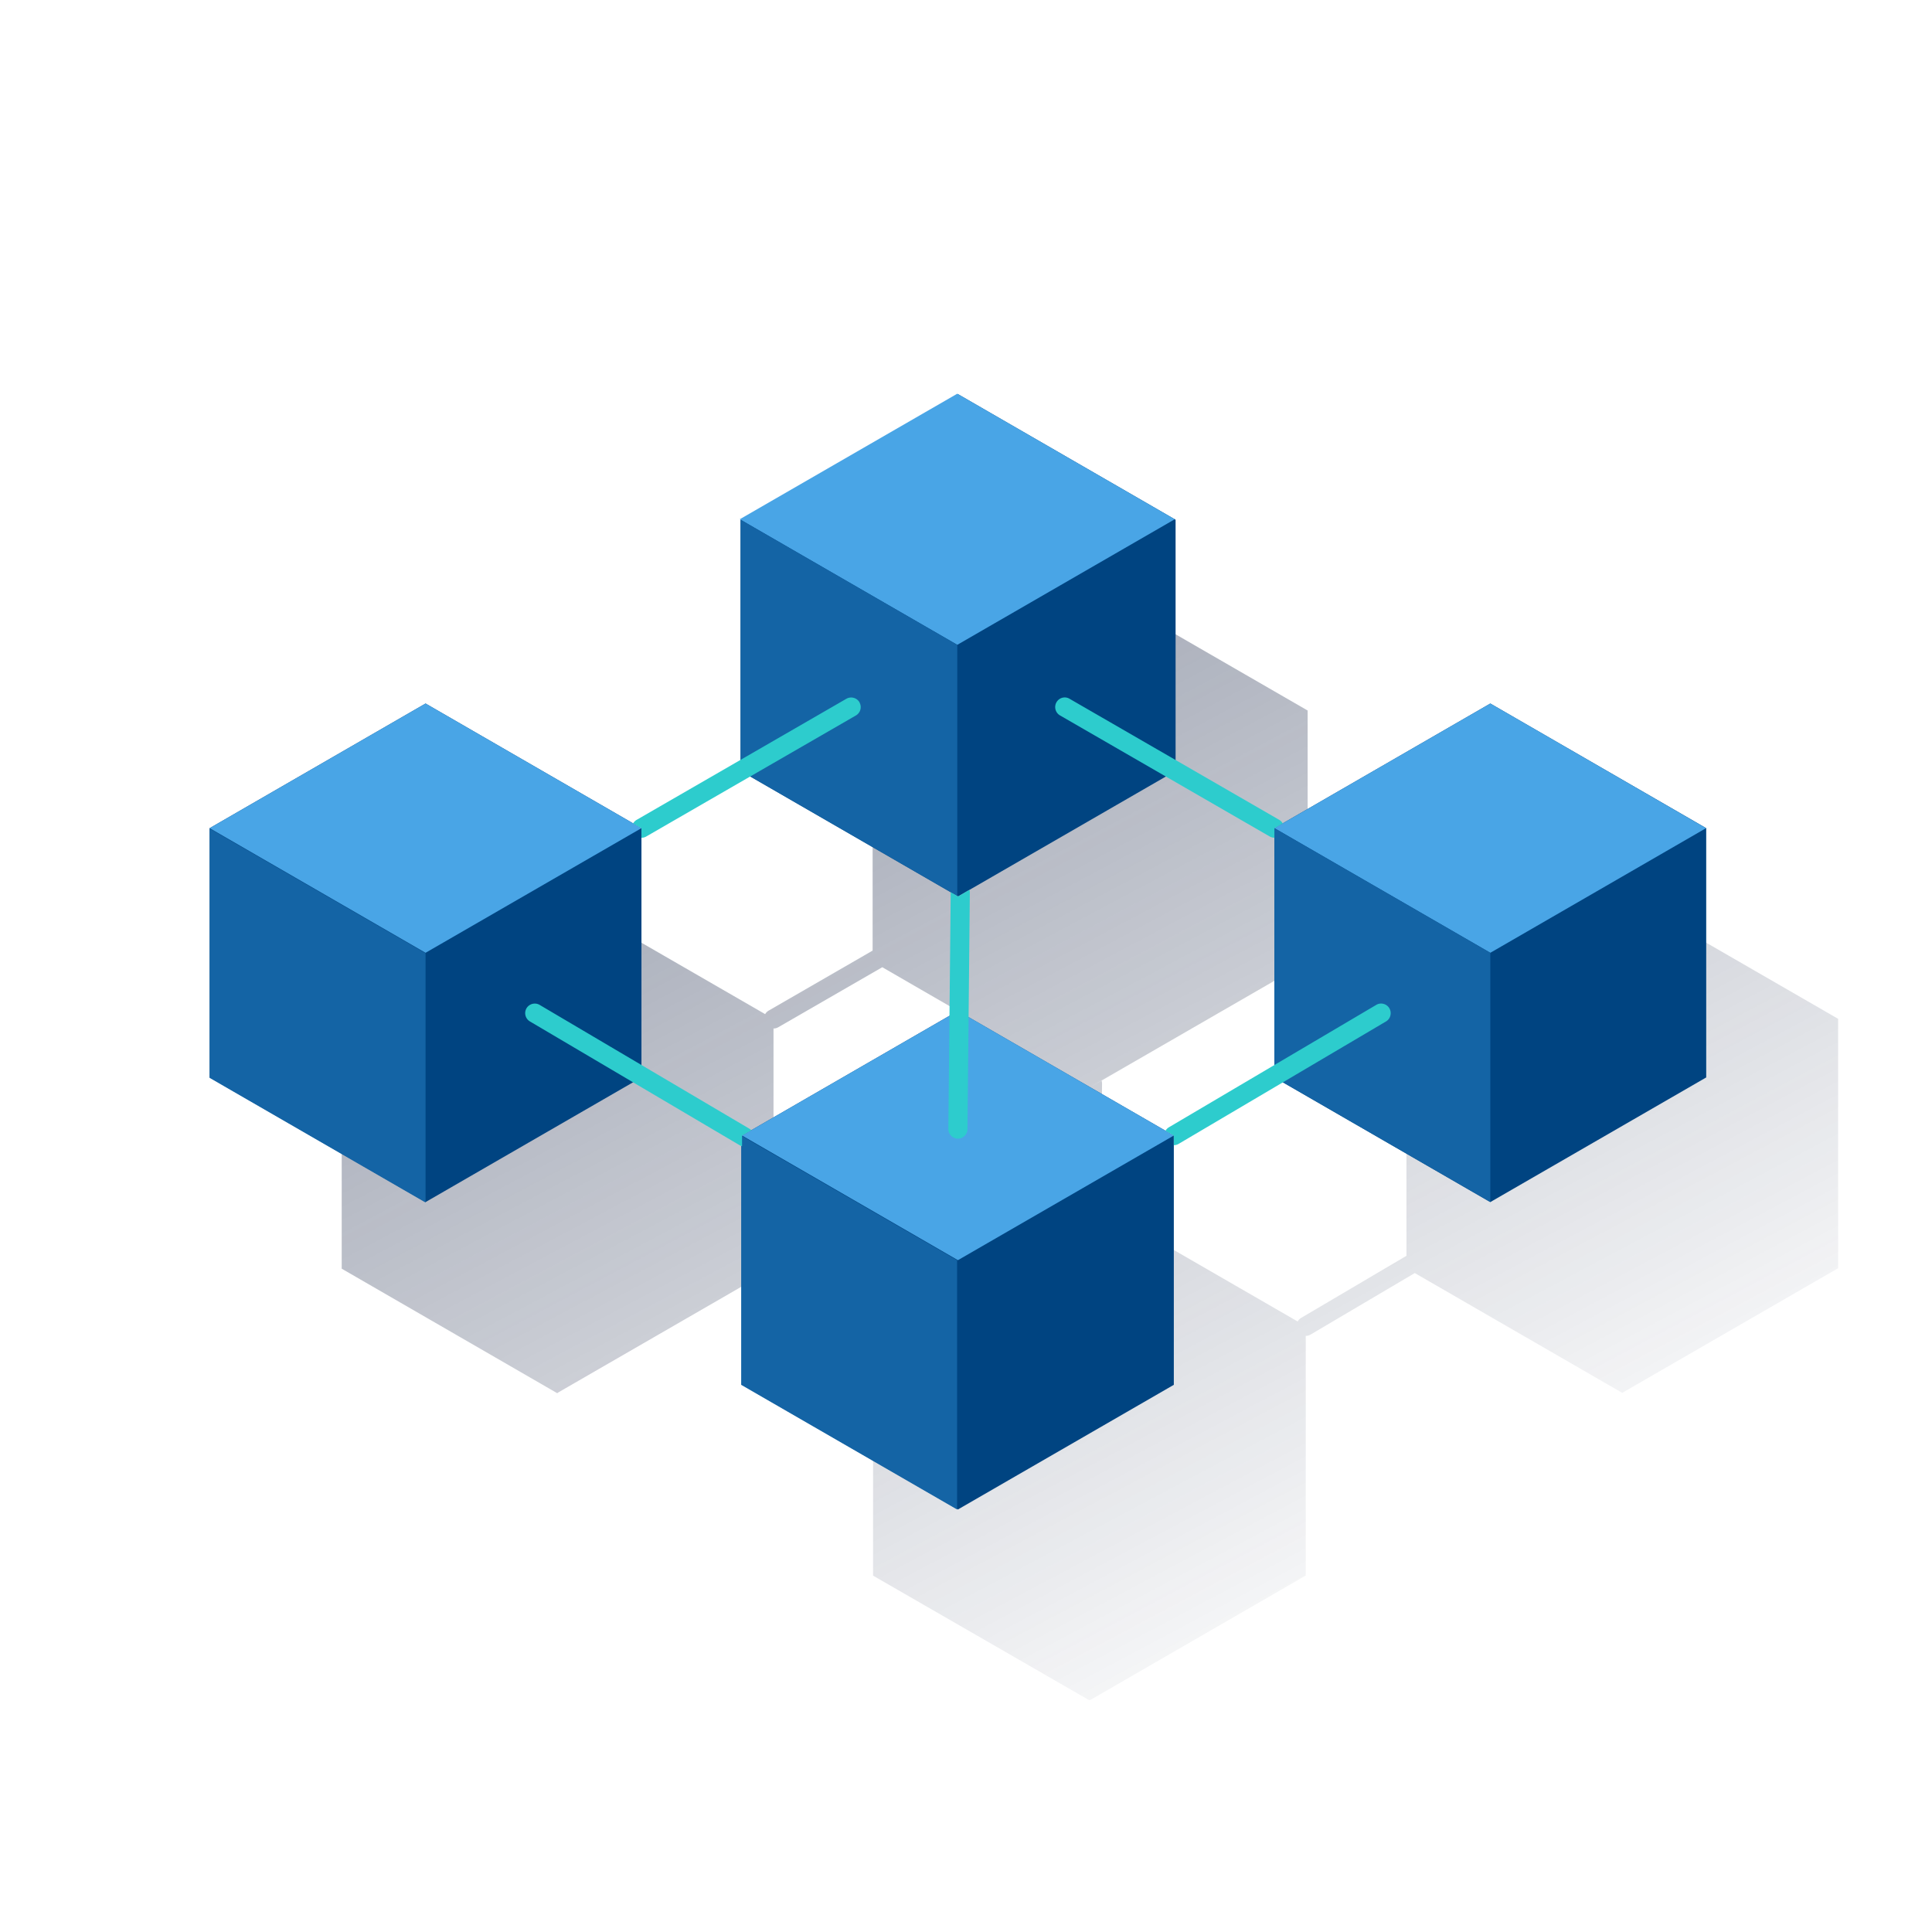 <svg id="Contenido" xmlns="http://www.w3.org/2000/svg" xmlns:xlink="http://www.w3.org/1999/xlink" viewBox="0 0 600 600"><defs><style>.cls-1{fill:url(#Degradado_sin_nombre_4);}.cls-2{fill:#004481;}.cls-3{fill:#49a5e6;}.cls-4{fill:#1464a5;}.cls-5{fill:#2dcccd;}</style><linearGradient id="Degradado_sin_nombre_4" x1="214.31" y1="121.63" x2="429.83" y2="526.96" gradientUnits="userSpaceOnUse"><stop offset="0" stop-color="#192647" stop-opacity="0.5"/><stop offset="1" stop-color="#192647" stop-opacity="0"/></linearGradient></defs><title>vacantes</title><path class="cls-1" d="M570.89,316.43l-34.17-19.72-32.88-19h0L439.37,315a3,3,0,0,0-1.09-1.1h0L406.1,295.27V220.65l-.26-.14h0l-67.55-39-67.54,39,.25.14h0v74.57l-32.28,18.63a3,3,0,0,0-1.09,1.1l-64.47-37.22h0l-24.54,14.16-42.5,24.54h0V394l67,38.71v-.13l64.44-37.2,33.07,19.52a3.22,3.22,0,0,0,.51.21v74.22L338.24,528v-.16l.27.16,67-38.71V414.87h0a2.9,2.9,0,0,0,1.52-.42l32.34-19.09,64.43,37.2,67.05-38.71V316.43Zm-134.09,0ZM240.22,390V319.41h0a3,3,0,0,0,1.49-.4L274,300.38l62.29,36a.34.34,0,0,0,0,.1l-.38,38.26L314,387.35l-39.65,22.89a2.92,2.92,0,0,0-.61-.49ZM404,409.33A3,3,0,0,0,403,410.4l-61.14-35.3.39-38.6a3.24,3.24,0,0,0-.13-.89l-3.54,2,64.52-37.24L435.3,319a3,3,0,0,0,1.49.4h0V390Z"/><polygon class="cls-2" points="230.45 352.65 230.45 430.07 297.49 468.78 364.54 430.07 364.54 352.65 297.49 313.94 230.45 352.65"/><polygon class="cls-3" points="230.45 352.65 297.49 391.36 364.54 352.65 297.49 313.94 230.45 352.65"/><polygon class="cls-2" points="230 161.41 230 239.41 297.54 278.4 365.09 239.41 365.09 161.41 297.54 122.42 230 161.41"/><polygon class="cls-3" points="229.74 161.26 297.29 200.26 364.83 161.26 297.29 122.27 229.74 161.26"/><polygon class="cls-2" points="65.11 257.19 65.11 334.61 132.16 373.32 199.21 334.61 199.21 257.19 132.16 218.48 65.11 257.19"/><polygon class="cls-4" points="65.11 334.74 132.16 373.45 132.16 296.03 65.11 257.32 65.11 334.74"/><polygon class="cls-4" points="230.18 430.07 297.23 468.78 297.23 391.36 230.18 352.65 230.18 430.07"/><polygon class="cls-4" points="230 239.42 297.29 278.27 297.29 200.26 230 161.41 230 239.42"/><polygon class="cls-3" points="65.11 257.19 132.16 295.9 199.21 257.19 132.16 218.48 65.11 257.19"/><polygon class="cls-2" points="395.78 257.19 395.78 334.61 462.83 373.32 529.88 334.61 529.88 257.19 462.83 218.48 395.78 257.19"/><path class="cls-3" d="M462.83,295.9l-67.05-38.71,67.05-38.71,67,38.71Z"/><polygon class="cls-4" points="395.78 334.61 462.83 373.32 462.83 295.9 395.78 257.19 395.78 334.61"/><path class="cls-5" d="M395.78,257.19h0l2.58-1.48a3,3,0,0,0-1.09-1.1h0L332.14,217a2.93,2.93,0,0,0-2.26-.3,3,3,0,0,0-.72,5.46l65.13,37.6a3,3,0,0,0,1.49.4h0Z"/><path class="cls-5" d="M297.54,278.4l-2.29-1.32v.12l-.73,73.42a3,3,0,0,0,2.94,3h0a3,3,0,0,0,3-2.95l.73-73.42a2.73,2.73,0,0,0-.13-.9Z"/><path class="cls-5" d="M266.92,218.1a3,3,0,0,0-4.07-1.09l-65.13,37.6a3,3,0,0,0-1.09,1.1l2.57,1.48v3h0a3,3,0,0,0,1.48-.4l65.14-37.6a3,3,0,0,0,1.09-4.07Z"/><path class="cls-5" d="M233.31,351a2.49,2.49,0,0,0-.62-.49l-65.1-38.43a3,3,0,0,0-4.08,1.05,3,3,0,0,0,1.05,4.08l65.11,38.43a3,3,0,0,0,.78.32v-3.31Z"/><path class="cls-5" d="M431.48,313.13a2.94,2.94,0,0,0-1.83-1.37,2.91,2.91,0,0,0-2.25.32l-64.37,38a3,3,0,0,0-1.07,1.08l2.58,1.49v3h0a3,3,0,0,0,1.51-.42l64.37-38a2.9,2.9,0,0,0,1.37-1.82A3,3,0,0,0,431.48,313.13Z"/></svg>
